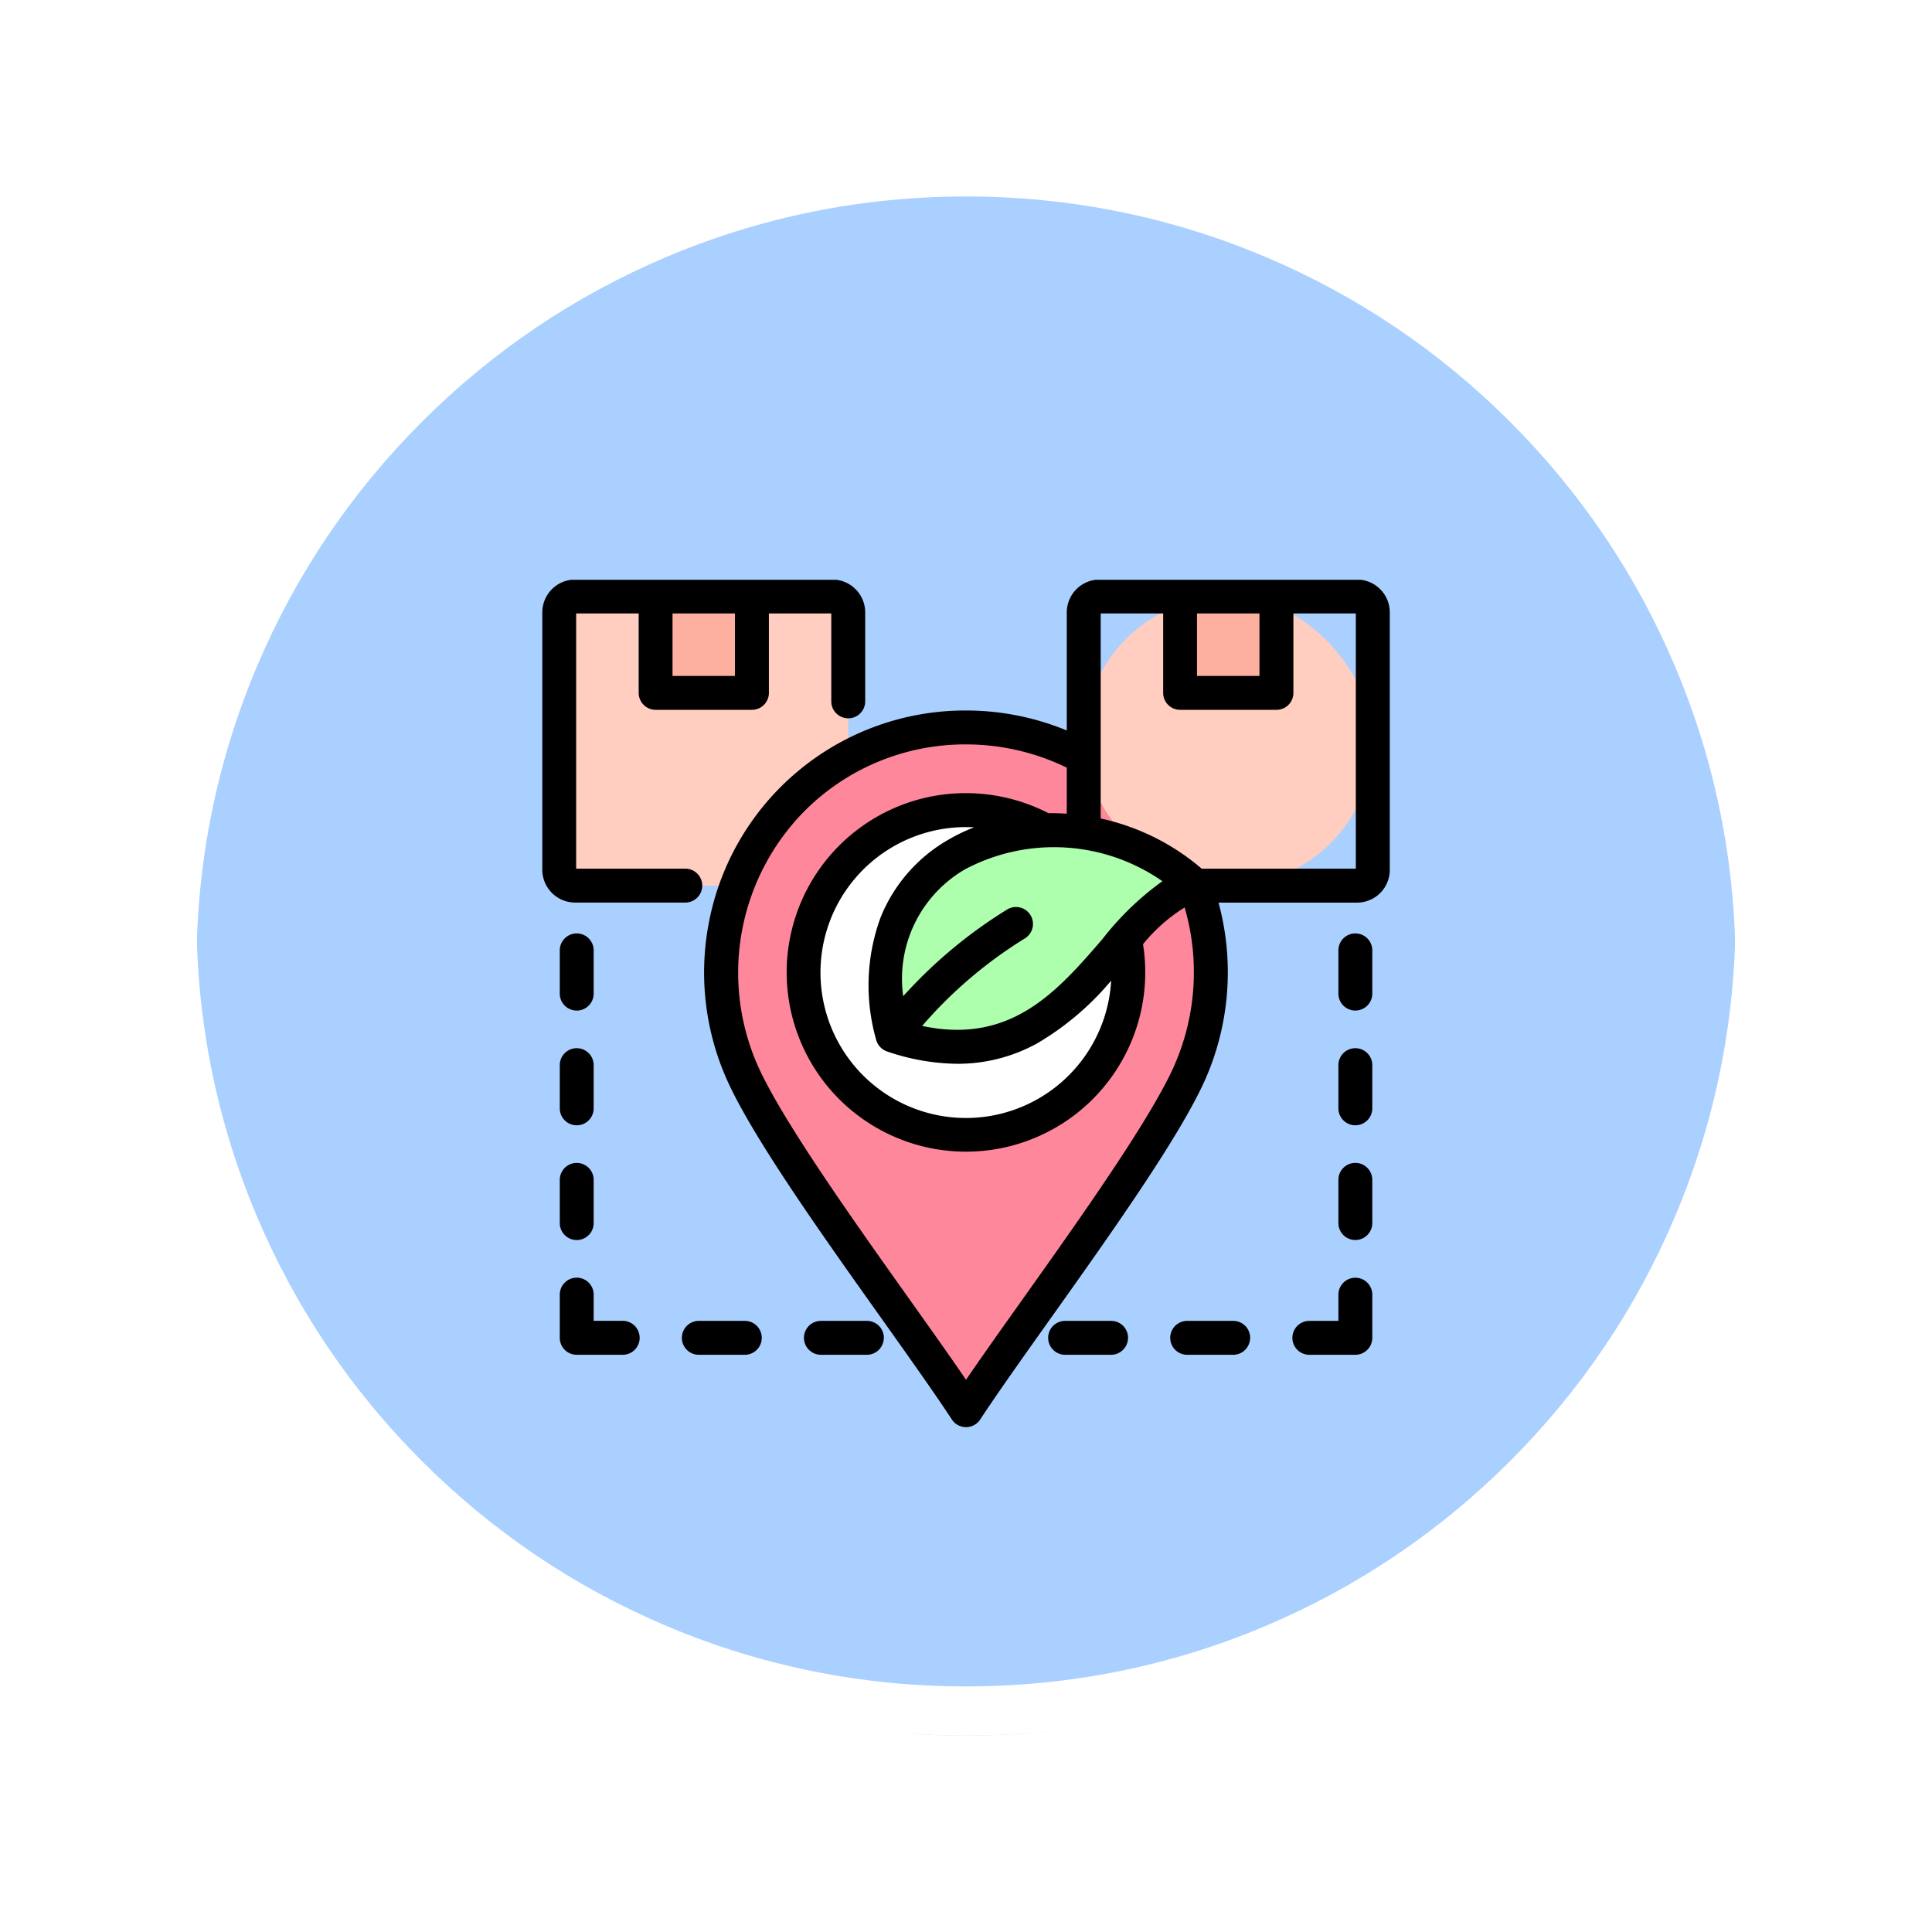 <svg xmlns="http://www.w3.org/2000/svg" xmlns:xlink="http://www.w3.org/1999/xlink" width="117.999" height="118" viewBox="0 0 117.999 118">
  <defs>
    <filter id="Trazado_874925" x="0" y="0" width="117.999" height="118" filterUnits="userSpaceOnUse">
      <feOffset dy="3" input="SourceAlpha"/>
      <feGaussianBlur stdDeviation="3" result="blur"/>
      <feFlood flood-opacity="0.161"/>
      <feComposite operator="in" in2="blur"/>
      <feComposite in="SourceGraphic"/>
    </filter>
  </defs>
  <g id="Grupo_1182204" data-name="Grupo 1182204" transform="translate(-418.23 -10784.856)">
    <g id="Grupo_1181912" data-name="Grupo 1181912" transform="translate(-375.551 8850.857)">
      <g id="Grupo_1111552" data-name="Grupo 1111552" transform="translate(-5.719 -577.158)">
        <g id="Grupo_1111316" data-name="Grupo 1111316" transform="translate(808.5 2517.157)">
          <g id="Grupo_1109835" data-name="Grupo 1109835" transform="translate(0 0)">
            <g id="Grupo_1107913" data-name="Grupo 1107913" transform="translate(0 0)">
              <g transform="matrix(1, 0, 0, 1, -9, -6)" filter="url(#Trazado_874925)">
                <g id="Trazado_874925-2" data-name="Trazado 874925" transform="translate(9 6)" fill="#9cc8ff" opacity="0.859">
                  <path d="M 50 98.5 C 43.452 98.5 37.1 97.218 31.122 94.689 C 25.347 92.246 20.16 88.749 15.705 84.295 C 11.251 79.84 7.753 74.653 5.311 68.878 C 2.782 62.9 1.5 56.548 1.5 50 C 1.5 43.452 2.782 37.1 5.311 31.122 C 7.753 25.347 11.251 20.16 15.705 15.705 C 20.16 11.251 25.347 7.753 31.122 5.311 C 37.1 2.782 43.452 1.5 50 1.5 C 56.548 1.5 62.899 2.782 68.878 5.311 C 74.653 7.753 79.84 11.251 84.294 15.705 C 88.749 20.16 92.246 25.347 94.689 31.122 C 97.217 37.1 98.499 43.452 98.499 50 C 98.499 56.548 97.217 62.9 94.689 68.878 C 92.246 74.653 88.749 79.84 84.294 84.295 C 79.84 88.749 74.653 92.246 68.878 94.689 C 62.899 97.218 56.548 98.5 50 98.5 Z" stroke="none"/>
                  <path d="M 50 3 C 43.653 3 37.499 4.242 31.706 6.692 C 26.11 9.059 21.083 12.449 16.766 16.766 C 12.449 21.083 9.059 26.11 6.692 31.706 C 4.242 37.499 3 43.653 3 50 C 3 56.346 4.242 62.501 6.692 68.294 C 9.059 73.89 12.449 78.917 16.766 83.234 C 21.083 87.551 26.11 90.941 31.706 93.308 C 37.499 95.758 43.653 97 50 97 C 56.346 97 62.501 95.758 68.293 93.308 C 73.89 90.941 78.916 87.551 83.234 83.234 C 87.551 78.917 90.94 73.89 93.307 68.294 C 95.757 62.501 96.999 56.346 96.999 50 C 96.999 43.653 95.757 37.499 93.307 31.706 C 90.94 26.11 87.551 21.083 83.234 16.766 C 78.916 12.449 73.89 9.059 68.293 6.692 C 62.501 4.242 56.346 3 50 3 M 50 0 C 77.614 0 99.999 22.386 99.999 50 L 99.999 50 C 99.999 77.614 77.614 100 50 100 C 22.386 100 0 77.614 0 50 L 0 50 C 0 22.386 22.386 0 50 0 Z" stroke="none" fill="#fff"/>
                </g>
              </g>
              <g id="Trazado_874923" data-name="Trazado 874923" transform="translate(0 0)" fill="none">
                <path d="M50,0a50,50,0,0,1,50,50h0A50,50,0,0,1,0,50H0A50,50,0,0,1,50,0Z" stroke="none"/>
                <path d="M 50 3 C 43.653 3 37.499 4.242 31.706 6.692 C 26.11 9.059 21.083 12.449 16.766 16.766 C 12.449 21.083 9.059 26.11 6.692 31.706 C 4.242 37.499 3 43.653 3 50 C 3 56.346 4.242 62.501 6.692 68.294 C 9.059 73.89 12.449 78.917 16.766 83.234 C 21.083 87.551 26.11 90.941 31.706 93.308 C 37.499 95.758 43.653 97 50 97 C 56.346 97 62.501 95.758 68.293 93.308 C 73.89 90.941 78.916 87.551 83.234 83.234 C 87.551 78.917 90.94 73.89 93.307 68.294 C 95.757 62.501 96.999 56.346 96.999 50 C 96.999 43.653 95.757 37.499 93.307 31.706 C 90.94 26.11 87.551 21.083 83.234 16.766 C 78.916 12.449 73.89 9.059 68.293 6.692 C 62.501 4.242 56.346 3 50 3 M 50 0 C 77.614 0 99.999 22.386 99.999 50 L 99.999 50 C 99.999 77.614 77.614 100 50 100 C 22.386 100 0 77.614 0 50 L 0 50 C 0 22.386 22.386 0 50 0 Z" stroke="none" fill="#fff"/>
              </g>
            </g>
          </g>
        </g>
      </g>
    </g>
    <g id="produccion" transform="translate(445.338 10814.201)">
      <path id="Trazado_910415" data-name="Trazado 910415" d="M16.971,15.929h15.72a.969.969,0,0,1,.969.969v15.72a.969.969,0,0,1-.969.969H16.971A.969.969,0,0,1,16,32.618V16.9A.969.969,0,0,1,16.971,15.929Z" transform="translate(-8.958 -8.842)" fill="#ffcec0"/>
      <path id="Trazado_910416" data-name="Trazado 910416" d="M72.854,15.929H78.74v5.886H72.854Z" transform="translate(-59.924 -8.842)" fill="#fdb0a0"/>
      <path id="Trazado_910417" data-name="Trazado 910417" d="M126.476,93.177a14.949,14.949,0,0,1,13.668,21.07c-2.207,4.971-10.276,15.456-13.668,20.628-3.392-5.172-11.461-15.657-13.668-20.628a14.949,14.949,0,0,1,13.668-21.07Z" transform="translate(-94.585 -78.092)" fill="#ff879b" fill-rule="evenodd"/>
      <circle id="Elipse_11662" data-name="Elipse 11662" cx="9.914" cy="9.914" r="9.914" transform="translate(21.978 20.129)" fill="#fff"/>
      <rect id="Rectángulo_408439" data-name="Rectángulo 408439" width="17.658" height="17.658" rx="8.829" transform="translate(39.081 7.087)" fill="#ffcec0"/>
      <path id="Trazado_910418" data-name="Trazado 910418" d="M382.3,15.929h5.886v5.886H382.3Z" transform="translate(-337.33 -8.842)" fill="#fdb0a0"/>
      <g id="Grupo_1182203" data-name="Grupo 1182203" transform="translate(6.01 6.066)">
        <path id="Trazado_910419" data-name="Trazado 910419" d="M227.527,157.111c-7.417-6.841-21.514-3.108-18.486,9.148C219.973,169.891,222.437,158.162,227.527,157.111Z" transform="translate(-187.645 -138.432)" fill="#adffad" fill-rule="evenodd"/>
        <path id="Trazado_910420" data-name="Trazado 910420" d="M56.706,49.725v2.64A1.036,1.036,0,0,1,55.669,53.4H52.861a1.035,1.035,0,1,1,0-2.071h1.776v-1.6a1.035,1.035,0,1,1,2.07,0ZM56,6.066H39.82a2.007,2.007,0,0,0-1.773,1.99v7.214a16.148,16.148,0,0,0-6.154-1.221,15.943,15.943,0,0,0-15.751,13.2,16.078,16.078,0,0,0,1.137,9.328c1.551,3.491,5.76,9.413,9.474,14.637,1.651,2.323,3.21,4.516,4.275,6.138a1.035,1.035,0,0,0,1.731,0c1.064-1.621,2.623-3.814,4.274-6.136,3.715-5.225,7.924-11.147,9.475-14.639a16.251,16.251,0,0,0,.807-10.794h8.46a2,2,0,0,0,2-2V8.056A2.006,2.006,0,0,0,56,6.066Zm-32.038,0a2.007,2.007,0,0,1,1.773,1.99v5.435a1.035,1.035,0,0,1-2.071,0V8.123H19.853v4.85a1.035,1.035,0,0,1-1.035,1.035H12.931A1.036,1.036,0,0,1,11.9,12.973V8.123H8.081V23.71h6.667a1.035,1.035,0,1,1,0,2.07H8.014a2.007,2.007,0,0,1-2-2V8.056a2.007,2.007,0,0,1,1.773-1.99H23.966Zm25.282,46.3A1.035,1.035,0,0,1,48.212,53.4H45.4a1.035,1.035,0,1,1,0-2.071h2.809A1.035,1.035,0,0,1,49.248,52.365Zm-22.372,0A1.036,1.036,0,0,1,25.84,53.4H23.03a1.035,1.035,0,1,1,0-2.071h2.81A1.035,1.035,0,0,1,26.876,52.365Zm14.914,0A1.035,1.035,0,0,1,40.755,53.4h-2.81a1.035,1.035,0,0,1,0-2.071h2.81A1.035,1.035,0,0,1,41.79,52.365ZM56.706,28.7v2.64a1.035,1.035,0,1,1-2.07,0V28.7a1.035,1.035,0,1,1,2.07,0Zm0,14.015v2.64a1.035,1.035,0,1,1-2.07,0v-2.64a1.035,1.035,0,1,1,2.07,0Zm0-7.007v2.64a1.035,1.035,0,1,1-2.07,0V35.71a1.035,1.035,0,1,1,2.07,0ZM9.151,38.349a1.035,1.035,0,1,1-2.07,0V35.71a1.035,1.035,0,1,1,2.07,0ZM19.417,52.365A1.035,1.035,0,0,1,18.382,53.4H15.573a1.035,1.035,0,1,1,0-2.071h2.809A1.034,1.034,0,0,1,19.417,52.365ZM9.151,42.717v2.64a1.035,1.035,0,1,1-2.07,0v-2.64a1.035,1.035,0,0,1,2.07,0Zm0-11.375a1.035,1.035,0,0,1-2.07,0V28.7a1.035,1.035,0,1,1,2.07,0ZM11.96,52.365A1.035,1.035,0,0,1,10.924,53.4H8.116a1.035,1.035,0,0,1-1.035-1.035v-2.64a1.035,1.035,0,1,1,2.07,0v1.6h1.773a1.035,1.035,0,0,1,1.035,1.035ZM55.7,23.71H46.286a14.032,14.032,0,0,0-6.168-3.064V8.123h3.816v4.85a1.034,1.034,0,0,0,1.035,1.035h5.886a1.034,1.034,0,0,0,1.033-1.035V8.123H55.7V23.71ZM44.615,35.735c-1.466,3.3-5.793,9.388-9.27,14.279-1.261,1.773-2.468,3.472-3.452,4.911-.984-1.439-2.191-3.139-3.453-4.913-3.476-4.89-7.8-10.976-9.269-14.277a14.052,14.052,0,0,1,2.863-15.549,13.843,13.843,0,0,1,9.858-4.065,14.048,14.048,0,0,1,6.154,1.419v2.811c-.375-.025-.748-.035-1.118-.03a11.035,11.035,0,0,0-6.5-1.129,10.95,10.95,0,1,0,12.275,9.131,10.194,10.194,0,0,1,2.542-2.244,14.159,14.159,0,0,1-.633,9.656ZM26.4,34.142a1.033,1.033,0,0,0,.678.734,13.551,13.551,0,0,0,4.275.751,10.043,10.043,0,0,0,4.873-1.24,17.32,17.32,0,0,0,4.53-3.837,8.883,8.883,0,1,1-8.371-9.365,11.184,11.184,0,0,0-1.615.782,9.593,9.593,0,0,0-4.1,4.733,12.068,12.068,0,0,0-.27,7.443Zm17.488-9.668a17.845,17.845,0,0,0-3.674,3.55c-2.744,3.174-5.572,6.447-11,5.291a26.939,26.939,0,0,1,6.277-5.347A1.035,1.035,0,1,0,34.4,26.206,29.028,29.028,0,0,0,28.056,31.5a7.724,7.724,0,0,1,3.77-7.747,11.592,11.592,0,0,1,12.065.725ZM46,8.123h3.815v3.815H46V8.123Zm-32.038,0h3.816v3.815H13.967V8.123Z" transform="translate(-6.01 -6.066)" fill-rule="evenodd"/>
      </g>
    </g>
  </g>
</svg>
